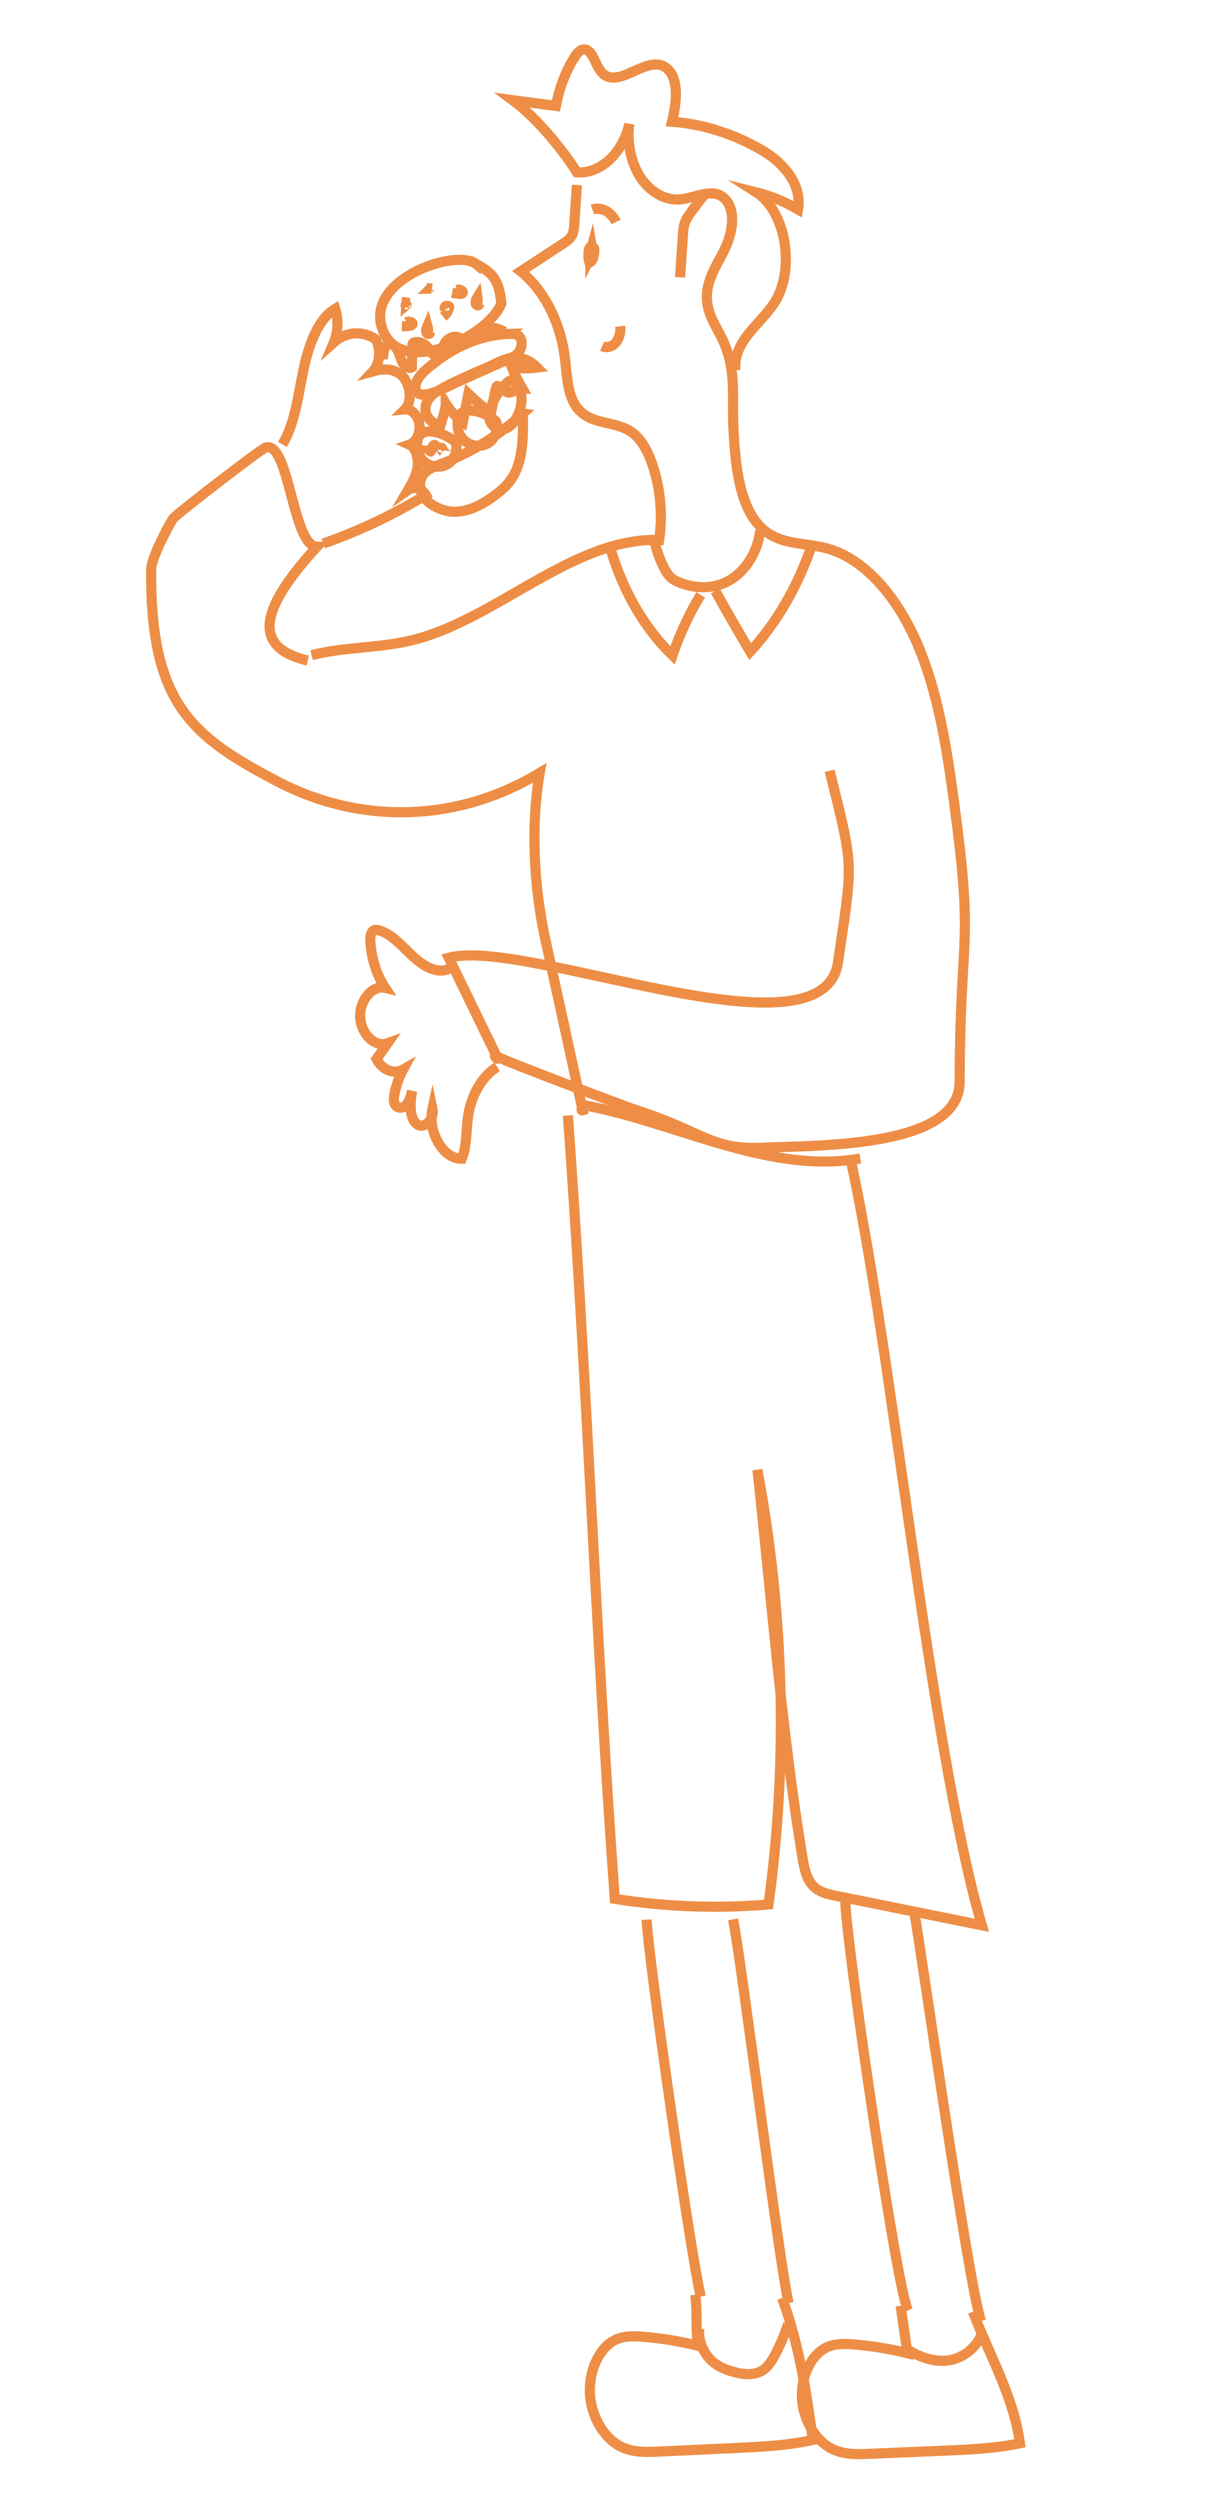 <svg width="119" height="246" viewBox="0 0 119 246" fill="none" xmlns="http://www.w3.org/2000/svg">
<path d="M56.784 18.208L56.533 21.988C56.508 22.356 56.484 22.724 56.349 23.047C56.161 23.474 55.812 23.718 55.471 23.943C54.068 24.86 52.665 25.786 51.255 26.702C53.501 28.497 55.12 31.614 55.575 35.026C55.803 36.733 55.804 38.65 56.68 39.951C58.053 41.991 60.626 41.251 62.38 42.679C63.214 43.362 63.791 44.493 64.197 45.671C65.005 47.997 65.246 50.648 64.876 53.138C56.52 52.855 49.004 60.803 40.822 62.931C37.482 63.8 34.016 63.618 30.67 64.466" stroke="#EE8E46" stroke-miterlimit="10"/>
<path d="M72.388 36.45C72.139 33.546 74.791 31.995 76.22 29.788C78.311 26.571 77.369 20.794 74.449 18.925C75.86 19.274 77.234 19.84 78.548 20.609C78.97 18.056 76.974 15.957 75.161 14.88C72.321 13.192 69.244 12.208 66.146 11.976C66.569 10.21 66.876 7.903 65.728 6.813C63.826 5.009 60.764 9.174 59.109 6.98C58.548 6.24 58.282 4.855 57.496 4.861C57.084 4.856 56.758 5.286 56.501 5.706C55.655 7.074 55.043 8.695 54.714 10.424L50.472 9.859C52.682 11.493 55.152 14.39 56.781 16.954C59.057 17.157 61.309 15.069 61.943 12.192C61.679 14.101 62.136 16.167 63.139 17.6C64.142 19.033 65.671 19.801 67.126 19.602C68.635 19.399 70.398 18.345 71.503 19.741C72.502 21.003 72.004 23.223 71.24 24.713C70.477 26.203 69.453 27.728 69.584 29.539C69.698 31.146 70.684 32.375 71.284 33.785C72.504 36.667 72.021 38.99 72.198 42.277C72.385 45.878 72.789 50.002 75.064 52.047C76.85 53.645 79.179 53.381 81.286 53.934C85.193 54.948 88.401 58.891 90.352 63.502C92.303 68.114 93.144 73.353 93.852 78.525C95.914 93.718 94.506 91.032 94.456 106.438C94.435 112.932 80.764 112.693 74.888 112.938C69.984 113.141 69.137 111.316 62.638 109.241C61.898 109.002 49.579 104.389 48.892 103.945M48.892 103.945C48.343 103.59 49.228 104.625 48.892 103.945ZM48.892 103.945C47.79 101.703 45.277 96.483 44.168 94.24C51.766 92.19 81.018 104.759 82.483 94.689C83.947 84.619 84.093 85.646 81.656 75.843" stroke="#EE8E46" stroke-miterlimit="10"/>
<path d="M30.293 64.996C23.774 63.49 26.847 58.579 31.189 53.797C28.788 53.705 28.483 43.37 26.145 44.033C25.723 44.156 17.313 50.613 17.029 51.043C16.527 51.801 14.887 54.964 14.88 55.978C14.759 69.21 18.854 72.432 27.159 76.822C35.464 81.213 45.065 80.932 53.122 76.058C52.233 81.162 52.542 87.25 53.65 92.311C54.883 97.957 56.117 103.602 57.351 109.256C57.074 109.349 57.37 108.732 57.653 108.78C66.707 110.505 75.637 115.565 84.677 113.996" stroke="#EE8E46" stroke-miterlimit="10"/>
<path d="M44.234 95.31C43.027 95.892 41.686 95.07 40.622 94.085C39.557 93.099 38.546 91.88 37.279 91.54C37.1 91.496 36.913 91.461 36.754 91.57C36.461 91.762 36.425 92.29 36.457 92.726C36.568 94.367 37.084 95.962 37.911 97.207C36.664 96.91 35.381 98.416 35.452 100.082C35.524 101.748 36.928 103.1 38.14 102.66C37.78 103.174 37.427 103.689 37.067 104.203C37.617 105.291 38.776 105.757 39.675 105.244C39.278 105.975 38.988 106.799 38.824 107.671C38.766 107.965 38.729 108.301 38.832 108.576C39.018 109.083 39.6 109.11 39.941 108.774C40.282 108.438 40.433 107.876 40.567 107.342C40.361 108.499 40.261 110.012 41.039 110.618C41.761 111.176 42.795 110.109 42.569 109.055C42.059 111.366 43.631 114.076 45.455 114.019C45.98 112.743 45.864 111.182 46.087 109.756C46.407 107.68 47.499 105.858 48.938 104.975" stroke="#EE8E46" stroke-miterlimit="10"/>
<path d="M31.814 53.484C35.28 52.279 38.657 50.681 41.916 48.705C41.512 48.038 40.738 47.814 40.172 48.211C40.575 47.521 40.988 46.793 41.098 45.934C41.208 45.075 40.928 44.042 40.301 43.758C40.938 43.552 41.394 42.628 41.284 41.77C41.174 40.911 40.522 40.211 39.865 40.274C40.645 39.504 40.362 37.709 39.554 36.958C38.747 36.207 37.672 36.275 36.714 36.538C37.4 35.806 37.522 34.316 36.969 33.378C35.683 32.513 34.051 32.627 32.865 33.684C33.28 32.695 33.326 31.435 32.994 30.386C31.223 31.456 30.342 34.081 29.835 36.565C29.329 39.048 29.006 41.728 27.795 43.736" stroke="#EE8E46" stroke-miterlimit="10"/>
<path d="M59.27 34.061C59.71 34.261 60.218 34.138 60.577 33.745C60.936 33.352 61.114 32.714 61.049 32.104" stroke="#EE8E46" stroke-miterlimit="10"/>
<path d="M58.259 24.62C58.302 24.898 58.182 25.205 57.989 25.331C57.93 25.061 57.881 24.761 57.975 24.511C58.068 24.261 58.396 24.193 58.478 24.457C58.503 24.541 58.496 24.641 58.49 24.731C58.463 25.141 58.384 25.626 58.104 25.791C57.764 25.473 57.928 24.636 58.339 24.58C58.426 24.995 58.271 25.48 57.974 25.662C57.895 25.349 57.904 24.997 58.001 24.696C58.169 24.82 58.225 25.13 58.119 25.338C58.121 24.965 58.169 24.598 58.261 24.256C58.311 24.536 58.29 24.846 58.204 25.107C58.183 25.185 58.082 25.091 58.142 25.119" stroke="#EE8E46" stroke-miterlimit="10"/>
<path d="M58.311 20.616C59.169 20.318 60.167 20.841 60.638 21.844" stroke="#EE8E46" stroke-miterlimit="10"/>
<path d="M66.936 27.289L67.216 23.163C67.234 22.781 67.261 22.39 67.37 22.04C67.491 21.63 67.717 21.295 67.941 20.98C68.441 20.266 68.962 19.595 69.52 18.959" stroke="#EE8E46" stroke-miterlimit="10"/>
<path d="M64.353 53.048C64.556 53.934 64.851 54.793 65.218 55.592C65.448 56.076 65.708 56.555 66.077 56.87C66.303 57.068 66.565 57.192 66.828 57.296C68.441 57.954 70.23 57.995 71.773 57.123C73.316 56.252 74.564 54.405 74.83 52.219" stroke="#EE8E46" stroke-miterlimit="10"/>
<path d="M60.039 53.81C61.25 58.056 63.42 61.821 66.192 64.488C66.922 62.349 67.862 60.348 68.971 58.528" stroke="#EE8E46" stroke-miterlimit="10"/>
<path d="M70.406 58.147C71.527 60.158 72.671 62.152 73.84 64.119C76.388 61.358 78.45 57.831 79.832 53.863" stroke="#EE8E46" stroke-miterlimit="10"/>
<path d="M63.639 188.893C63.832 192.828 68.04 222.228 68.981 225.988" stroke="#EE8E46" stroke-miterlimit="10"/>
<path d="M72.154 188.864C72.96 192.768 76.704 222.765 77.622 226.623" stroke="#EE8E46" stroke-miterlimit="10"/>
<path d="M83.203 187.093C83.225 190.56 88.094 224.274 89.352 227.346" stroke="#EE8E46" stroke-miterlimit="10"/>
<path d="M89.981 188.116C90.676 191.883 95.319 224.873 96.568 228.398" stroke="#EE8E46" stroke-miterlimit="10"/>
<path d="M68.431 225.794C68.653 227.421 68.468 229.192 68.69 230.819C66.909 230.373 65.11 230.084 63.302 229.933C62.391 229.861 61.454 229.825 60.593 230.227C58.957 230.991 57.905 233.371 58.075 235.666C58.245 237.96 59.551 240.01 61.197 240.785C62.377 241.339 63.657 241.291 64.908 241.229C67.41 241.116 69.912 240.993 72.414 240.88C74.954 240.762 77.501 240.645 80.002 240.085C79.371 235.229 78.608 230.563 76.981 226.119" stroke="#EE8E46" stroke-miterlimit="10"/>
<path d="M88.651 226.882L89.316 231.548C87.573 231.118 85.812 230.834 84.05 230.689C83.161 230.62 82.24 230.587 81.404 230.961C79.809 231.69 78.78 233.95 78.949 236.133C79.119 238.316 80.4 240.279 82.01 241.019C83.168 241.55 84.417 241.508 85.637 241.452C88.084 241.352 90.531 241.242 92.978 241.141C95.463 241.036 97.947 240.931 100.392 240.414C99.762 235.783 97.361 231.708 95.76 227.462" stroke="#EE8E46" stroke-miterlimit="10"/>
<path d="M68.825 229.136C68.71 230.297 69.217 231.47 69.934 232.188C70.651 232.906 71.544 233.232 72.422 233.447C73.382 233.673 74.426 233.763 75.25 233.102C75.702 232.737 76.047 232.17 76.349 231.588C76.83 230.674 77.24 229.691 77.579 228.67" stroke="#EE8E46" stroke-miterlimit="10"/>
<path d="M89.259 231.168C90.48 231.905 91.814 232.412 93.147 232.285C94.479 232.158 95.812 231.347 96.539 229.891" stroke="#EE8E46" stroke-miterlimit="10"/>
<path d="M83.688 113.924C87.709 131.907 91.52 171.899 96.641 189.446C91.845 188.474 87.049 187.512 82.253 186.541C81.556 186.397 80.83 186.24 80.261 185.782C79.411 185.086 79.171 183.898 78.992 182.819C76.944 170.456 75.914 157.044 74.553 144.632C77.2 158.843 77.571 173.354 75.642 187.397C70.639 187.824 65.549 187.637 60.513 186.845C58.643 161.18 57.767 135.417 55.897 109.762" stroke="#EE8E46" stroke-miterlimit="10"/>
<path d="M46.907 26.001C48.545 26.905 49.112 27.538 49.348 29.864C48.073 33.093 39.754 37.111 37.77 32.703C35.491 27.629 44.883 24.33 46.906 26.011L46.907 26.001Z" stroke="#EE8E46" stroke-miterlimit="10"/>
<path d="M51.465 40.691C51.505 42.814 51.503 45.121 50.538 46.81C50.052 47.664 49.356 48.26 48.65 48.785C47.325 49.757 45.843 50.498 44.323 50.335C43.41 50.233 41.454 49.462 41.353 47.92C41.233 46.206 42.937 45.875 43.814 45.512C46.543 44.389 49.12 42.845 51.473 40.692L51.465 40.691Z" stroke="#EE8E46" stroke-miterlimit="10"/>
<path d="M50.254 32.856C50.593 32.851 50.973 32.882 51.199 33.219C51.45 33.609 51.356 34.231 51.099 34.602C50.841 34.974 50.462 35.152 50.098 35.311C48.303 36.112 46.507 36.923 44.712 37.724C44.101 37.999 41.395 39.521 40.97 38.464C40.493 37.282 42.347 36.043 42.855 35.635C45.087 33.901 47.654 32.906 50.263 32.847L50.254 32.856Z" stroke="#EE8E46" stroke-miterlimit="10"/>
<path d="M43.868 39.689C44.329 40.444 44.91 41.076 45.555 41.529L46.101 38.748C46.813 39.437 47.552 40.071 48.317 40.648L48.778 38.351C48.802 38.216 48.842 38.062 48.923 37.984C49.011 37.897 49.843 38.602 49.954 38.617C50.662 38.701 50.666 38.077 51.373 38.162C51.003 37.528 50.665 36.858 50.381 36.157C51.207 36.267 52.048 36.27 52.873 36.171C52.156 35.432 51.219 35.079 50.324 35.218C49.793 35.295 49.281 35.535 48.777 35.775C46.862 36.689 44.808 37.426 42.968 38.549C41.458 39.467 41.454 41.33 43.338 41.898C43.396 41.707 43.983 39.883 43.868 39.699L43.868 39.689Z" stroke="#EE8E46" stroke-miterlimit="10"/>
<path d="M37.688 35.36C37.706 34.767 37.801 34.017 38.245 33.86C38.583 33.739 38.935 34.069 39.125 34.455C39.316 34.842 39.42 35.305 39.627 35.675C39.834 36.044 40.218 36.329 40.537 36.146C40.553 35.464 40.562 34.782 40.578 34.099C40.585 33.993 40.586 33.876 40.637 33.785C40.687 33.703 40.779 33.676 40.861 33.668C41.345 33.595 41.853 33.828 42.188 34.292C42.429 34.607 42.66 35.068 42.991 35.033C43.383 34.987 43.508 34.349 43.71 33.907C44.016 33.253 44.709 32.953 45.258 33.251C45.482 33.368 45.699 33.582 45.939 33.575C46.299 33.564 46.532 33.106 46.799 32.799C47.155 32.406 47.629 32.254 48.101 32.238C48.626 32.219 49.155 32.357 49.637 32.645" stroke="#EE8E46" stroke-miterlimit="10"/>
<path d="M41.067 44.059C41.122 44.584 41.362 45.053 41.687 45.365C42.012 45.678 42.4 45.839 42.802 45.902C43.302 45.969 43.819 45.879 44.241 45.537C44.662 45.195 44.961 44.548 44.93 43.887C44.928 43.807 44.919 43.717 44.886 43.643C44.847 43.548 44.784 43.48 44.72 43.421C43.92 42.668 40.807 41.407 41.067 44.059Z" stroke="#EE8E46" stroke-miterlimit="10"/>
<path d="M42.373 44.422L42.613 44.454L42.215 44.401C42.388 44.424 42.599 43.76 42.772 43.773C42.707 43.724 42.438 44.471 42.373 44.422Z" stroke="#EE8E46" stroke-miterlimit="10"/>
<path d="M43.547 44.208C43.559 44.139 43.511 44.062 43.457 44.065C43.433 44.203 43.491 44.362 43.586 44.425" stroke="#EE8E46" stroke-miterlimit="10"/>
<path d="M45.049 42.002C45.105 42.527 45.344 42.997 45.669 43.309C45.995 43.621 46.383 43.782 46.785 43.846C47.284 43.913 47.802 43.822 48.223 43.481C48.645 43.139 48.944 42.492 48.912 41.831C48.91 41.751 48.901 41.66 48.868 41.586C48.83 41.491 48.767 41.423 48.703 41.365C47.903 40.611 44.789 39.35 45.049 42.002Z" stroke="#EE8E46" stroke-miterlimit="10"/>
<path d="M48.906 42.139C49.281 42.319 49.71 42.256 50.067 42.022C50.424 41.789 50.716 41.396 50.928 40.952C51.2 40.395 51.373 39.736 51.326 39.066C51.28 38.397 50.982 37.744 50.522 37.472C50.463 37.434 50.404 37.406 50.336 37.407C50.26 37.407 50.181 37.457 50.11 37.498C49.243 38.095 46.98 41.198 48.891 42.136L48.906 42.139Z" stroke="#EE8E46" stroke-miterlimit="10"/>
<path d="M40.001 30.156C39.958 30.12 39.909 30.054 39.929 29.986C39.948 29.919 40.042 29.982 40.002 30.016C40.008 29.937 40.013 29.848 40.019 29.769L40.325 29.81" stroke="#EE8E46" stroke-miterlimit="10"/>
<path d="M44.496 28.818C44.769 28.873 45.051 28.901 45.327 28.917C45.431 28.931 45.585 28.854 45.549 28.723C45.537 28.682 45.509 28.649 45.474 28.625C45.325 28.508 45.148 28.465 44.98 28.521" stroke="#EE8E46" stroke-miterlimit="10"/>
<path d="M41.969 28.336L42.522 28.406C42.463 28.398 42.404 28.4 42.336 28.401C42.361 28.376 42.377 28.36 42.401 28.335" stroke="#EE8E46" stroke-miterlimit="10"/>
<path d="M43.623 31.168C43.872 30.969 44.075 30.674 44.198 30.317C44.216 30.279 44.227 30.23 44.207 30.187C44.195 30.145 44.157 30.13 44.128 30.116C44.038 30.084 43.94 30.071 43.86 30.131C43.779 30.19 43.731 30.335 43.77 30.441" stroke="#EE8E46" stroke-miterlimit="10"/>
<path d="M46.98 29.912C47.018 29.695 47.025 29.475 46.994 29.249C46.891 29.417 46.786 29.624 46.817 29.84C46.849 30.056 47.133 30.144 47.17 29.927" stroke="#EE8E46" stroke-miterlimit="10"/>
<path d="M39.555 32.106C39.832 32.114 40.11 32.092 40.39 32.05C40.496 32.035 40.638 31.935 40.594 31.811C40.581 31.77 40.545 31.746 40.51 31.721C40.351 31.632 40.164 31.627 40.009 31.704" stroke="#EE8E46" stroke-miterlimit="10"/>
<path d="M42.128 32.723C42.142 32.504 42.127 32.28 42.072 32.072C41.991 32.262 41.9 32.482 41.962 32.691C42.025 32.901 42.304 32.938 42.326 32.72" stroke="#EE8E46" stroke-miterlimit="10"/>
</svg>
